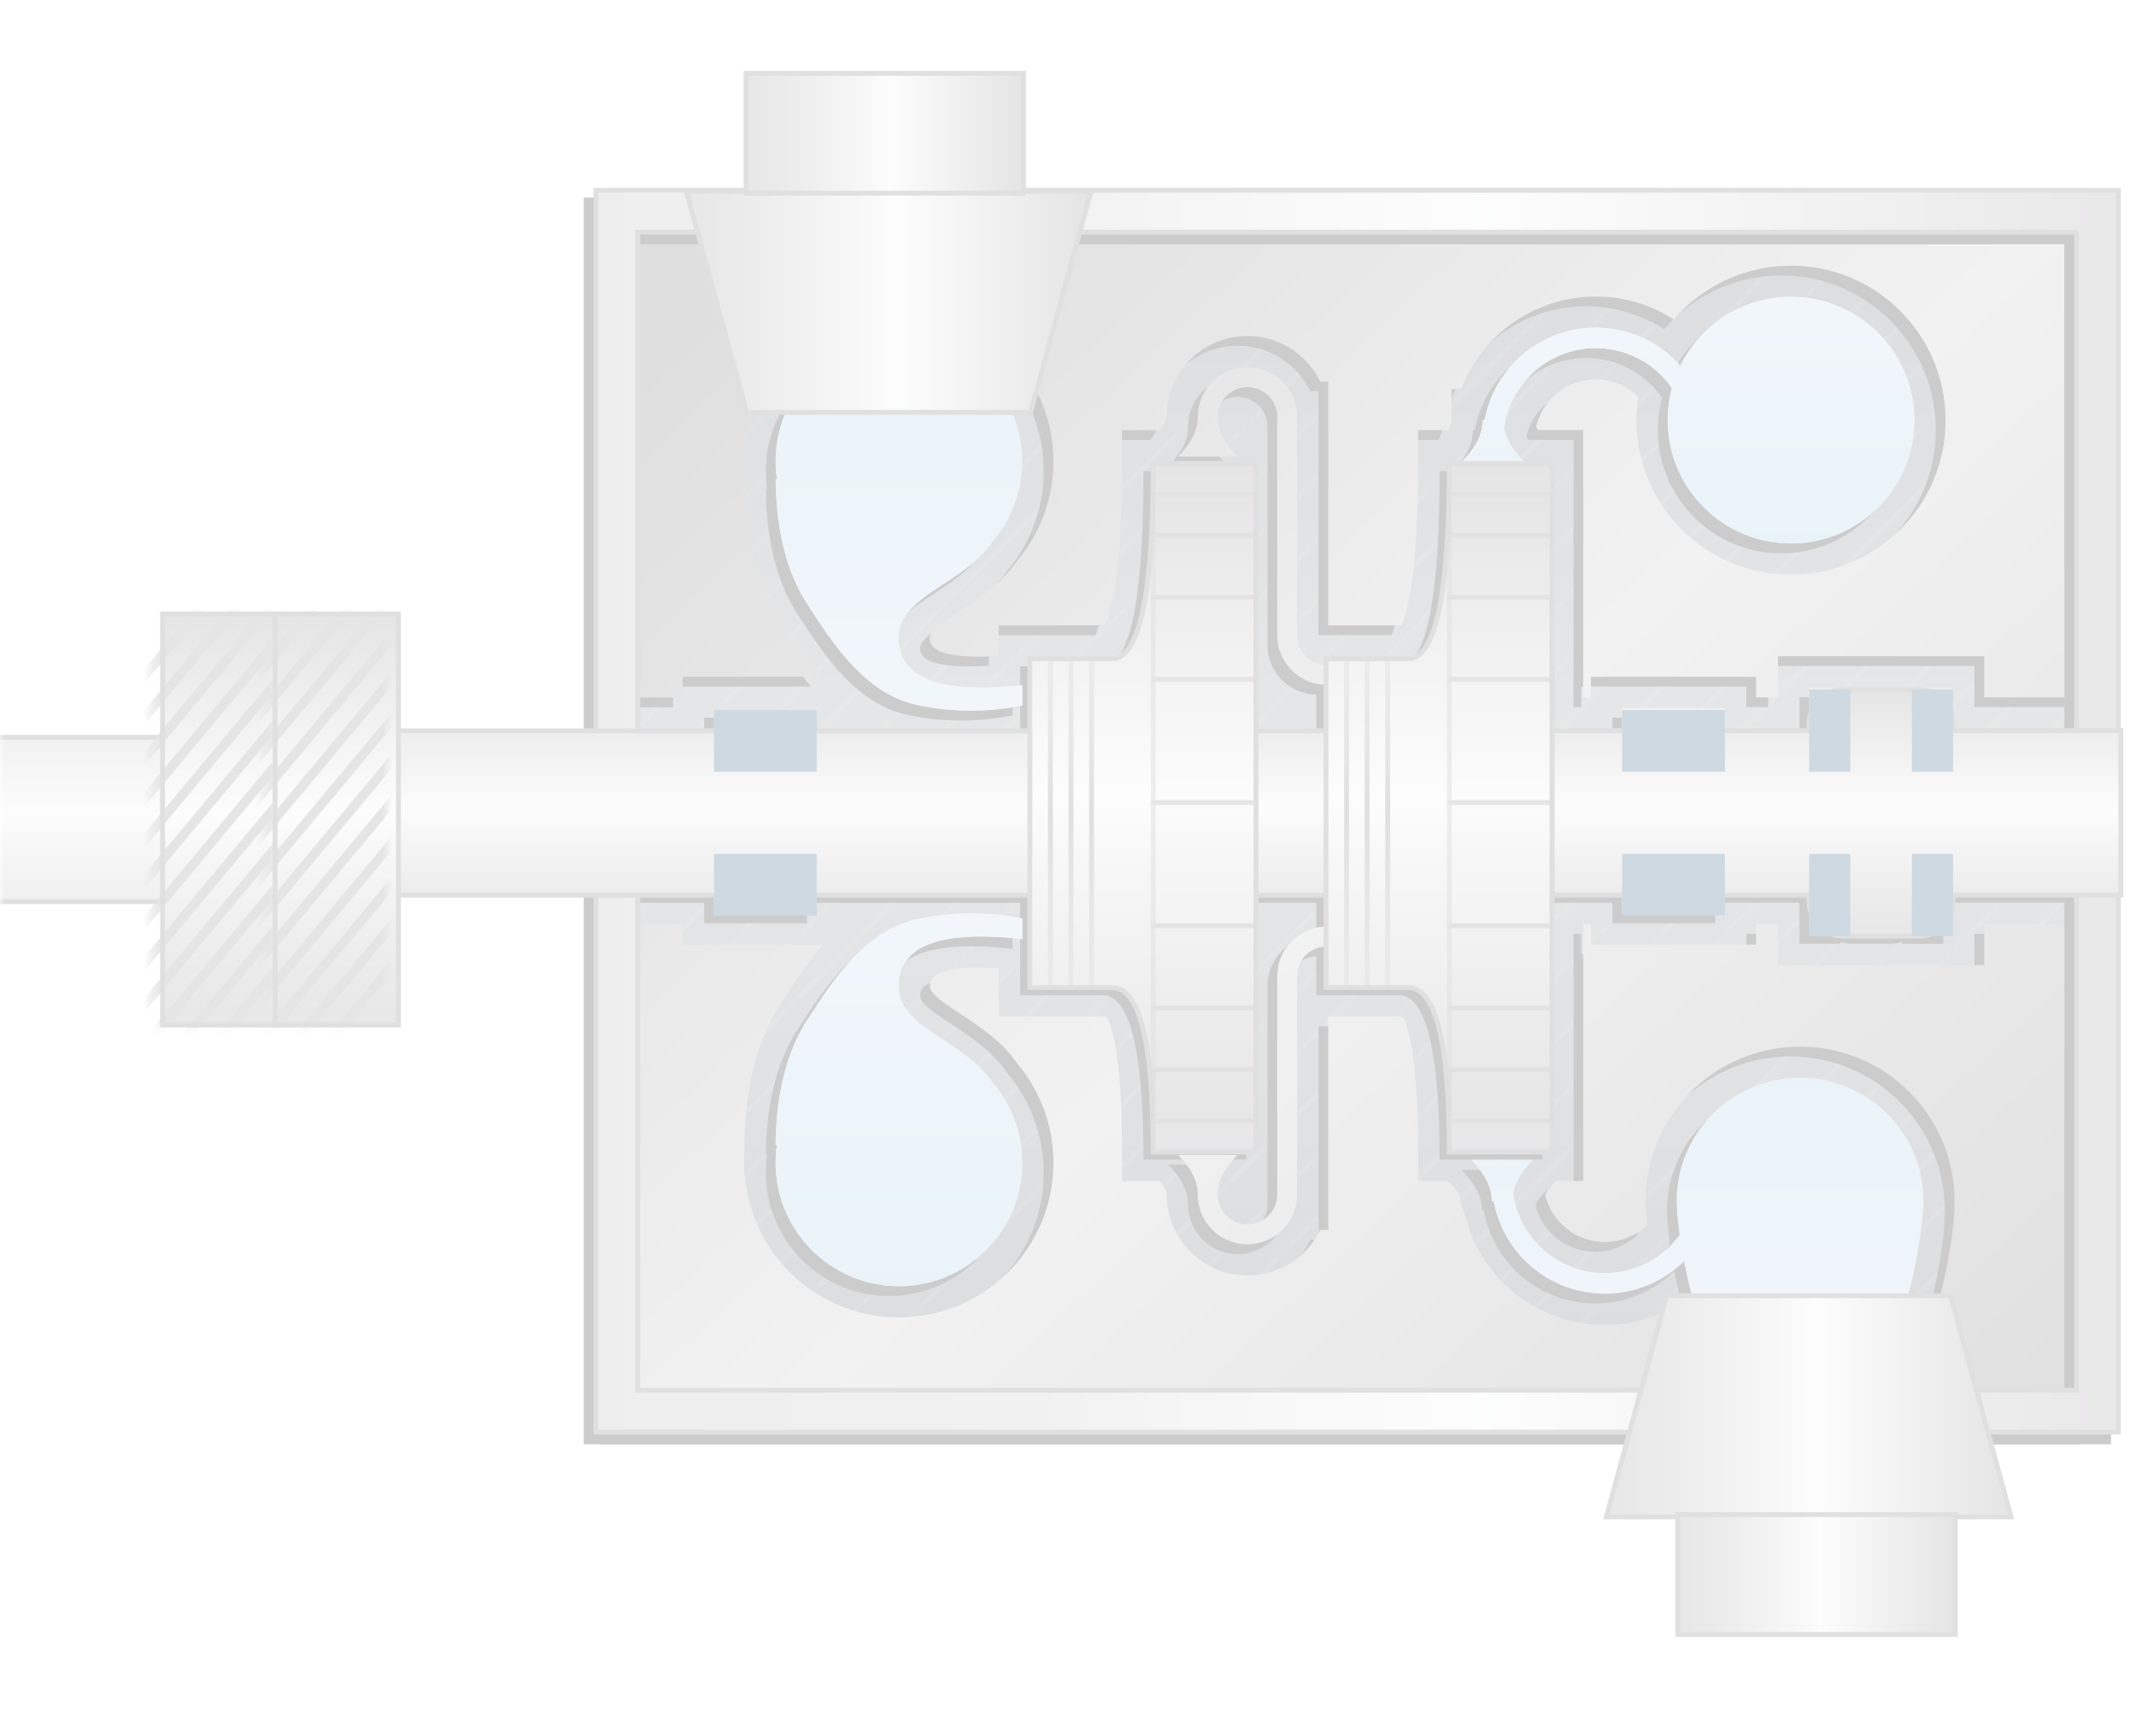 <svg width="219" height="178" xmlns="http://www.w3.org/2000/svg" xmlns:xlink="http://www.w3.org/1999/xlink"><defs><linearGradient x1="50%" y1="0%" x2="50%" y2="100%" id="q"><stop stop-color="#BDD3EB" offset="0%"/><stop stop-color="#93C5DE" offset="100%"/></linearGradient><linearGradient x1="50.034%" y1="99.984%" x2="50.034%" y2="-.004%" id="A"><stop stop-color="#8B878D" offset="0%"/><stop stop-color="#9F9CA1" offset="13.66%"/><stop stop-color="#D9D8DA" offset="42.07%"/><stop stop-color="#F3F4F4" offset="51.52%"/><stop stop-color="#807B80" offset="100%"/></linearGradient><linearGradient x1="50.034%" y1="99.984%" x2="50.034%" y2="-.004%" id="y"><stop stop-color="#8B878D" offset="0%"/><stop stop-color="#9F9CA1" offset="13.66%"/><stop stop-color="#D9D8DA" offset="42.07%"/><stop stop-color="#F3F4F4" offset="51.52%"/><stop stop-color="#807B80" offset="100%"/></linearGradient><linearGradient x1=".453%" y1="50.403%" x2="99.615%" y2="50.403%" id="k"><stop stop-color="#AFACB1" offset="0%"/><stop stop-color="#BAB9BC" offset="28.499%"/><stop stop-color="#D9D8DA" offset="42.07%"/><stop stop-color="#F3F4F4" offset="58.437%"/><stop stop-color="#958F95" offset="100%"/></linearGradient><linearGradient x1="50%" y1="0%" x2="50%" y2="100%" id="x"><stop stop-color="#636262" stop-opacity=".401" offset="0%"/><stop stop-color="#636262" offset="46.746%"/><stop stop-color="#636262" stop-opacity=".4" offset="100%"/></linearGradient><linearGradient x1="50%" y1="0%" x2="50%" y2="100%" id="l"><stop stop-color="#BDD3EB" offset="0%"/><stop stop-color="#93C5DE" offset="100%"/></linearGradient><linearGradient x1="50%" y1="0%" x2="50%" y2="100%" id="w"><stop stop-color="#636262" stop-opacity=".4" offset="0%"/><stop stop-color="#636262" offset="46.746%"/><stop stop-color="#636262" stop-opacity=".4" offset="100%"/></linearGradient><linearGradient x1="50.034%" y1="99.984%" x2="50.034%" y2="-.004%" id="v"><stop stop-color="#8B878D" offset="0%"/><stop stop-color="#9F9CA1" offset="13.66%"/><stop stop-color="#D9D8DA" offset="42.07%"/><stop stop-color="#F3F4F4" offset="51.52%"/><stop stop-color="#807B80" offset="100%"/></linearGradient><linearGradient x1="50%" y1="0%" x2="50%" y2="100%" id="o"><stop stop-color="#BDD3EB" offset="0%"/><stop stop-color="#93C5DE" offset="100%"/></linearGradient><linearGradient x1="50.034%" y1="114.901%" x2="50.034%" y2="-16.677%" id="d"><stop stop-color="#363D43" offset="0%"/><stop stop-color="#82888D" offset="52.238%"/><stop stop-color="#363D43" offset="100%"/></linearGradient><linearGradient x1="0%" y1="14.543%" x2="100%" y2="104.981%" id="h"><stop stop-color="#5E5D5E" offset="0%"/><stop stop-color="#BEBEBE" offset="47.838%"/><stop stop-color="#5E5D5E" offset="100%"/></linearGradient><linearGradient x1="50.034%" y1="99.984%" x2="50.034%" y2="-.004%" id="u"><stop stop-color="#8B878D" offset="0%"/><stop stop-color="#9F9CA1" offset="13.66%"/><stop stop-color="#D9D8DA" offset="42.07%"/><stop stop-color="#F3F4F4" offset="51.52%"/><stop stop-color="#807B80" offset="100%"/></linearGradient><linearGradient x1="50.034%" y1="99.984%" x2="50.034%" y2="-.004%" id="s"><stop stop-color="#8B878D" offset="0%"/><stop stop-color="#9F9CA1" offset="13.66%"/><stop stop-color="#D9D8DA" offset="42.07%"/><stop stop-color="#F3F4F4" offset="51.52%"/><stop stop-color="#807B80" offset="100%"/></linearGradient><linearGradient x1="50.034%" y1="99.984%" x2="50.034%" y2="-.004%" id="t"><stop stop-color="#8B878D" offset="0%"/><stop stop-color="#9F9CA1" offset="13.66%"/><stop stop-color="#D9D8DA" offset="42.07%"/><stop stop-color="#F3F4F4" offset="51.52%"/><stop stop-color="#807B80" offset="100%"/></linearGradient><filter x="0%" y="0%" width="100%" height="100%" filterUnits="objectBoundingBox" id="r"><feGaussianBlur in="SourceGraphic"/></filter><filter x="0%" y="0%" width="100%" height="100%" filterUnits="objectBoundingBox" id="n"><feGaussianBlur in="SourceGraphic"/></filter><filter x="0%" y="0%" width="100%" height="100%" filterUnits="objectBoundingBox" id="m"><feGaussianBlur in="SourceGraphic"/></filter><filter x="-6.7%" y="-6.6%" width="112.1%" height="114.9%" filterUnits="objectBoundingBox" id="i"><feOffset dx="-1" dy="1" in="SourceAlpha" result="shadowOffsetOuter1"/><feGaussianBlur stdDeviation="3" in="shadowOffsetOuter1" result="shadowBlurOuter1"/><feComposite in="shadowBlurOuter1" in2="SourceAlpha" operator="out" result="shadowBlurOuter1"/><feColorMatrix values="0 0 0 0 0 0 0 0 0 0 0 0 0 0 0 0 0 0 0.231 0" in="shadowBlurOuter1"/></filter><filter x="-6.9%" y="-6.6%" width="112.5%" height="114.9%" filterUnits="objectBoundingBox" id="f"><feOffset dx="-1" dy="1" in="SourceAlpha" result="shadowOffsetOuter1"/><feGaussianBlur stdDeviation="3" in="shadowOffsetOuter1" result="shadowBlurOuter1"/><feColorMatrix values="0 0 0 0 0 0 0 0 0 0 0 0 0 0 0 0 0 0 0.231 0" in="shadowBlurOuter1"/></filter><filter x="0%" y="0%" width="100%" height="100%" filterUnits="objectBoundingBox" id="p"><feGaussianBlur in="SourceGraphic"/></filter><path d="M153.402 75.496v52.34H1.598V75.513h7.555v2.088l14.38-.003c-1.4 1.646-2.82 3.676-4.397 6.155-2.395 3.764-3.592 8.552-3.66 14.322l-.036 3.003.074.005.016.218.041.434c.874 7.923 7.59 14.085 15.744 14.085 8.748 0 15.84-7.091 15.84-15.84l-.009-.546-.03-.574a15.78 15.78 0 00-3.44-8.787l-.222-.268-.15-.217c-1.155-1.6-2.59-2.815-4.74-4.259l-2.05-1.363c-1.724-1.186-2.1-1.706-2.025-2.339.135-1.146 2.12-1.933 7.056-1.599l.001 4.948H52.6l.107.209c.172.37.355.9.526 1.585l.084.351.085.393c.413 2.015.67 4.802.757 8.33l.003.124.025 1.842.004 4.025 3.854-.001.064.072c.467.556.655 1 .655 1.33l.009.378.01.178.024.285.048.362c.631 4.08 4.086 7.083 8.194 7.083l.364-.008.391-.027a8.293 8.293 0 006.585-4.402l.111-.225.834-.028V84.977h7.627l.107.209c.172.37.355.9.526 1.585.54 2.16.861 5.42.94 9.727l.017 2.157.001 3.181 3.067-.001.364.378.205.232c.51.603.717 1.09.717 1.464l.98 3.182.133.333.18.416c2.344 5.226 7.56 8.748 13.493 8.748l.512-.01.621-.033a14.736 14.736 0 004.73-1.166l.22-.1.088.29.163.508c.494 1.49 1.05 2.68 1.679 3.49 1.386 1.784 3.283 2.545 5.374 2.28.71-.09 1.39-.284 2.158-.58.09-.034.18-.07.274-.107l.603-.254 1.122-.487c1.15-.483 1.834-.67 2.476-.67.588 0 1.207.155 2.177.548l.626.265.794.35.604.255.273.11c.77.297 1.45.493 2.162.584 2.098.267 4-.508 5.382-2.308 1.97-2.565 3.822-11.409 3.822-15.644 0-8.748-7.092-15.84-15.84-15.84-8.748 0-15.84 7.092-15.84 15.84l.004.337.014.365c.012.252.03.522.053.806l.088.929-.182.172-.29.24a6.256 6.256 0 01-3.867 1.33l-.325-.008-.32-.024a6.299 6.299 0 01-5.472-4.788l.032-.066.103-.184c.189-.314.472-.67.866-1.064l.118-.119 2.788.001-.001-2.788v-2.55l-.002-20.995.791-.002v2.1h16.93l-.001-2.1 2.245-.002.001 4.21h21.144l-.001-4.211 10.816-.002zM123.71 91.265c6.983 0 12.644 5.66 12.644 12.644 0 2.895-1.524 11.566-3.161 13.697-.578.753-1.204 1.063-1.882 1.105l-.228.005c-1.915-.042-4.235-2.003-7.035-2.154l-.338-.01-.551.025c-2.545.221-4.7 1.887-6.51 2.103l-.241.02-.236.001c-.703-.026-1.35-.329-1.945-1.095-.837-1.077-1.632-3.8-2.215-6.611l-.186-.938a11.551 11.551 0 01-7.638 3.324l-.498.01-.414-.006c-5.361-.189-9.796-4.018-10.908-9.092l-.077-.383-.191-.001-.017-.37a4.69 4.69 0 00-.389-1.48l-.104-.223-.213-.396a8.328 8.328 0 00-1.094-1.445l-.29-.301h6.321l-.324.338c-.518.563-.923 1.126-1.215 1.689l-.058.115a4.991 4.991 0 00-.426 1.236c.621 4.637 4.593 8.212 9.4 8.212a9.46 9.46 0 007.686-3.933c-.198-1.41-.311-2.641-.311-3.442 0-6.983 5.66-12.644 12.644-12.644zM33.423 74.933a26.605 26.605 0 0110.536 0v2.107l-.716-.075a37.375 37.375 0 00-3.27-.183h-.445c-5.129.038-7.866 1.53-8.213 4.473-.58 4.93 6.523 5.901 9.594 10.489a12.6 12.6 0 013.05 8.237c0 6.852-5.449 12.43-12.25 12.638l-.394.006-.393-.006c-6.801-.208-12.25-5.786-12.25-12.638 0-.63.046-1.251.135-1.858l-.136-.01c.062-5.214 1.115-9.429 3.161-12.644 2.673-4.2 5.486-8.277 9.651-9.957l.469-.176c.472-.166.962-.302 1.47-.403zm89.356-63.747c6.983 0 12.644 5.66 12.644 12.644 0 6.851-5.449 12.43-12.25 12.638l-.394.006-.394-.006c-6.8-.208-12.25-5.787-12.25-12.638 0-1.134.15-2.233.43-3.279a9.468 9.468 0 00-7.385-4.088l-.42-.01-.378.008c-4.635.182-8.416 3.69-9.02 8.204.22 1.127.896 2.253 2.022 3.38h2.9l-.001 27.402 7.18-.002v-2.113h10.538l-.002 2.113 8.64-.001v-4.219h4.215l-.001.171.335-.074a5.623 5.623 0 011.044-.097h3.566l.354.011c.351.022.694.076 1.025.16l-.001-.17h4.215l-.001 4.216 14.012-.001v16.86l-14.012.003v4.21h-4.214v-.172l-.334.074a5.6 5.6 0 01-.69.086l-.354.011h-3.566l-.354-.01a5.584 5.584 0 01-1.024-.16v.17h-4.215v-4.208l-8.64.002.002 2.099h-10.537v-2.1l-7.181.002V98.64H87.748l-.006-1.272c-.104-10.39-1.507-15.586-4.209-15.586h-8.429v-3.99l-.15.007-.246.029a3.055 3.055 0 00-2.56 2.764l-.01.251v22.903h-.025l-.038.295a5.091 5.091 0 01-4.735 4.277l-.29.009-.29-.008a5.09 5.09 0 01-4.769-4.509l-.023-.284-.02-.602c-.089-1.149-.663-2.297-1.723-3.445l-.301-.314h6.107l-.301.314c-1.06 1.148-1.634 2.296-1.723 3.445l-.012.313.01.239.029.246a3.055 3.055 0 006.06-.246l.009-.239V80.65l.007-.173.058-.449a5.091 5.091 0 014.936-4.273v-3.443l-7.181.002.001 26.327H57.386l-.006-1.272c-.104-10.39-1.507-15.586-4.208-15.586h-8.43v-9.467l-21.856.003v2.088H12.349v-2.087l-10.751.001V55.46l10.75-.002.001-2.126h10.537v2.124l21.856-.003v-7.389h8.43l.149-.006c2.612-.226 3.965-6.429 4.06-18.61l.005-1.404h10.537l-.001 27.408 7.181-.002v-4.492l-.202-.004-.298-.025a5.092 5.092 0 01-4.474-4.53l-.02-.16-.007-.172V23.48l-.01-.239a3.054 3.054 0 00-6.088 0l-.01.239.012.313c.089 1.149.663 2.297 1.723 3.445l.301.314h-6.107l.3-.314c1.157-1.252 1.736-2.505 1.736-3.758l.008-.289.023-.284a5.09 5.09 0 0110.122.063l.026.001v22.903l.01.251a3.054 3.054 0 002.805 2.794l.15.004v-.858h8.43l.149-.006c2.611-.226 3.965-6.429 4.06-18.61l.005-1.404h1.315l.29-.3c1.211-1.305 1.817-2.61 1.817-3.914h.191l.077-.384c1.14-5.204 5.776-9.1 11.323-9.1 3.45 0 6.548 1.508 8.671 3.9a12.644 12.644 0 0111.348-7.06zM31.315 15.4c6.983 0 12.644 5.661 12.644 12.644a12.6 12.6 0 01-3.05 8.238c-3.07 4.588-10.174 5.558-9.594 10.489.355 3.014 3.216 4.505 8.584 4.473l.466-.006c.38-.008.774-.024 1.179-.046l.809-.054c.347-.027.703-.059 1.067-.095l.54-.057v2.107l-.753.14c-3.262.559-6.523.512-9.784-.14-4.929-.986-8.094-5.128-10.994-9.606l-.597-.93c-2.046-3.216-3.1-7.43-3.16-12.645l.135-.01a12.747 12.747 0 01-.136-1.858c0-6.983 5.661-12.644 12.644-12.644zM153.402 0v52.245l-10.816.001.001-4.217h-21.144l-.001 4.219-2.245.001.002-2.112h-16.931v2.112l-.79.002.002-27.403h-4.621l-.082-.128-.102-.183-.032-.068.085-.315a6.294 6.294 0 016.032-4.504l.367.01.396.036a6.257 6.257 0 013.47 1.593l.13.123-.084.634c-.066.589-.1 1.184-.1 1.784 0 8.748 7.092 15.84 15.84 15.84 8.748 0 15.84-7.092 15.84-15.84 0-8.749-7.092-15.84-15.84-15.84l-.492.007-.53.025a15.825 15.825 0 00-10.791 5.253l-.2.228-.38-.236-.457-.265a14.75 14.75 0 00-7.17-1.851l-.437.006-.481.022a14.8 14.8 0 00-12.791 9.208l-.1.252-.977.004v3.187l-.008.13-.025.14a2.22 2.22 0 01-.287.651l-.065.097H84.55v3.196l-.007 1.583c-.051 5.678-.384 9.954-.978 12.774l-.085.386-.087.361c-.176.698-.362 1.243-.542 1.628l-.047.09h-7.472V19.885l-.834-.03-.111-.224-.174-.313a8.287 8.287 0 00-15.438 3.695l-.012.378-.008.14-.029.17c-.066.288-.228.608-.516.978l-.14.17h-3.88l-.003 3.916-.02 1.982-.023 1.206c-.112 4.533-.43 8.028-.94 10.449l-.085.386-.087.361c-.176.698-.362 1.243-.542 1.628l-.047.09-10.898.002v3.127c-4.964.333-6.922-.456-7.057-1.597-.07-.598.26-1.095 1.75-2.148l.575-.396 1.637-1.083.597-.405.5-.352c1.62-1.163 2.787-2.235 3.755-3.578l.155-.223.218-.261a15.79 15.79 0 003.48-9.908c0-8.748-7.093-15.84-15.84-15.84l-.444.006-.44.019c-7.899.434-14.255 6.655-14.902 14.494l-.016.218-.074.005.036 3.004.016.78c.163 5.422 1.358 9.95 3.644 13.542 1.486 2.336 2.833 4.273 4.155 5.866l-14.137-.001-.001 2.125-7.555.002V0h151.804z" id="g"/><path id="c" d="M.708.037H151.9v127.835H.096z"/><path id="a" d="M0 0h219v310H0z"/><path d="M156.598 0H0v127.835h156.598V0zm-4.794 4.794V123.04H4.794V4.794h147.01z" id="j"/><path id="z" d="M0 0h12.644v42.147H0z"/><path id="C" d="M0 0h12.644v42.147H0z"/></defs><g transform="translate(0 -91)" fill="none" fill-rule="evenodd"><mask id="b" fill="#fff"><use xlink:href="#a"/></mask><g mask="url(#b)" opacity=".2"><g transform="translate(60.85 110.258)"><mask id="e" fill="#fff"><use xlink:href="#c"/></mask><use fill="url(#d)" fill-rule="nonzero" xlink:href="#c"/><g opacity=".603"><g opacity=".148" mask="url(#e)" stroke="#FFF" stroke-linecap="square" stroke-width=".5"><path d="M-537.356 187.571l900.89-902.997M-537.356 193.893l900.89-902.997M-537.356 200.215l900.89-902.997M-537.356 206.537l900.89-902.997M-537.356 212.859l900.89-902.997M-537.356 219.181l900.89-902.997M-537.356 225.503l900.89-902.997M-537.356 231.825l900.89-902.997M-537.356 238.147l900.89-902.997M-537.356 244.469l900.89-902.997M-537.356 250.791l900.89-902.997M-537.356 257.113l900.89-902.997M-537.356 263.435l900.89-902.997M-537.356 269.757l900.89-902.997M-537.356 276.079l900.89-902.997M-537.356 282.401l900.89-902.997M-537.356 288.723l900.89-902.997M-537.356 295.045l900.89-902.997M-537.356 301.367l900.89-902.997M-537.356 307.689l900.89-902.997M-537.356 314.011l900.89-902.997M-537.356 320.333l900.89-902.997M-537.356 326.655l900.89-902.997M-537.356 332.977l900.89-902.997M-537.356 339.3l900.89-902.998M-537.356 345.622l900.89-902.998M-537.356 351.944l900.89-902.997M-537.356 358.266l900.89-902.997M-537.356 364.588l900.89-902.997M-537.356 370.91l900.89-902.997M-537.356 377.232l900.89-902.997M-537.356 383.554l900.89-902.997M-537.356 389.876l900.89-902.997M-537.356 396.198l900.89-902.997M-537.356 402.52l900.89-902.997M-537.356 408.842l900.89-902.997M-537.356 415.164l900.89-902.997M-537.356 421.486l900.89-902.997M-537.356 427.808l900.89-902.997M-537.356 434.13l900.89-902.997M-537.356 440.452l900.89-902.997M-537.356 446.774l900.89-902.997M-537.356 453.096l900.89-902.997M-537.356 459.418l900.89-902.997M-537.356 465.74l900.89-902.997M-537.356 472.062l900.89-902.997M-537.356 478.384l900.89-902.997M-537.356 484.706l900.89-902.997M-537.356 491.028l900.89-902.997M-537.356 497.35l900.89-902.997M-537.356 503.672l900.89-902.997M-537.356 509.994l900.89-902.997M-537.356 516.316l900.89-902.997M-537.356 522.638l900.89-902.997M-537.356 528.96l900.89-902.997M-537.356 535.283l900.89-902.998M-537.356 541.605l900.89-902.997M-537.356 547.927l900.89-902.997M-537.356 554.249l900.89-902.997M-537.356 560.571l900.89-902.997M-537.356 566.893l900.89-902.997M-537.356 573.215l900.89-902.997M-537.356 579.537l900.89-902.997M-537.356 585.859l900.89-902.997M-537.356 592.181l900.89-902.997M-537.356 598.503l900.89-902.997M-537.356 604.825l900.89-902.997M-537.356 611.147l900.89-902.997M-537.356 617.469l900.89-902.997M-537.356 623.791l900.89-902.997M-537.356 630.113l900.89-902.997M-537.356 636.435l900.89-902.997M-537.356 642.757l900.89-902.997M-537.356 649.079l900.89-902.997M-537.356 655.401l900.89-902.997M-537.356 661.723l900.89-902.997M-537.356 668.045l900.89-902.997M-537.356 674.367l900.89-902.997M-537.356 680.689l900.89-902.997M-537.356 687.011l900.89-902.997M-537.356 693.333l900.89-902.997M-537.356 699.655l900.89-902.997M-537.356 705.977l900.89-902.997M-537.356 712.299l900.89-902.997M-537.356 718.621l900.89-902.997M-537.356 724.944l900.89-902.998M-537.356 731.266l900.89-902.997M-537.356 737.588l900.89-902.997M-537.356 743.91l900.89-902.997M-537.356 750.232l900.89-902.997M-537.356 756.554l900.89-902.997M-537.356 762.876l900.89-902.997M-537.356 769.198l900.89-902.997M-537.356 775.52l900.89-902.997M-537.356 781.842l900.89-902.997M-537.356 788.164l900.89-902.997M-537.356 794.486l900.89-902.997M-537.356 800.808l900.89-902.997M-537.356 807.13l900.89-902.997M-537.356 813.452l900.89-902.997M-537.356 819.774l900.89-902.997M-537.356 826.096l900.89-902.997M-537.356 832.418l900.89-902.997M-537.356 838.74l900.89-902.997M-537.356 845.062l900.89-902.997M-537.356 851.384l900.89-902.997M-537.356 857.706l900.89-902.997M-537.356 864.028l900.89-902.997M-537.356 870.35l900.89-902.997M-537.356 876.672l900.89-902.997M-537.356 882.994l900.89-902.997M-537.356 889.316l900.89-902.997M-537.356 895.638L363.534-7.359M-537.356 901.96L363.534-1.037M-537.356 908.282L363.534 5.285M-537.356 914.604l900.89-902.997M-537.356 920.927l900.89-902.998M-537.356 927.249l900.89-902.997M-537.356 933.571l900.89-902.997M-537.356 939.893l900.89-902.997M-537.356 946.215l900.89-902.997M-537.356 952.537L363.534 49.54M-537.356 958.859l900.89-902.997M-537.356 965.181l900.89-902.997M-537.356 971.503l900.89-902.997M-537.356 977.825l900.89-902.997M-537.356 984.147L363.534 81.15M-537.356 990.469l900.89-902.997M-537.356 996.791l900.89-902.997M-537.356 1003.113l900.89-902.997M-537.356 1009.435l900.89-902.997M-537.356 1015.757l900.89-902.997M-537.356 1022.079l900.89-902.997M-537.356 1028.401l900.89-902.997M-537.356 1034.723l900.89-902.997M-537.356 1041.045l900.89-902.997M-537.356 1047.367l900.89-902.997M-537.356 1053.689l900.89-902.997M-537.356 1060.011l900.89-902.997"/></g></g></g><g fill-rule="nonzero" transform="translate(60.85 110.258)"><use fill="#000" filter="url(#f)" xlink:href="#g"/><use fill="url(#h)" xlink:href="#g"/></g><g fill-rule="nonzero" transform="translate(60.85 110.258)"><use fill="#000" filter="url(#i)" xlink:href="#j"/><path stroke="#636262" stroke-width=".5" d="M156.348.25v127.335H.25V.25h156.098zm-4.294 4.294H4.544V123.29h147.51V4.544z" stroke-linejoin="square" fill="url(#k)" fill-rule="evenodd"/></g><path d="M44.5 87.703v2.107c-7.994-.89-12.208.515-12.644 4.215-.58 4.933 6.527 5.902 9.596 10.493a12.595 12.595 0 013.048 8.234c0 6.983-5.66 12.644-12.644 12.644-6.983 0-12.644-5.661-12.644-12.644 0-.631.046-1.252.136-1.858l-.136-.01c.062-5.214 1.115-9.43 3.161-12.644 3.069-4.823 6.322-9.483 11.59-10.537a26.605 26.605 0 0110.537 0z" fill="url(#l)" filter="url(#m)" transform="translate(60.31 97.474)"/><path d="M44.5 28.697v2.108c-7.994-.89-12.208.514-12.644 4.215-.58 4.932 6.527 5.901 9.596 10.493a12.595 12.595 0 013.048 8.233c0 6.983-5.66 12.644-12.644 12.644-6.983 0-12.644-5.66-12.644-12.644 0-.631.046-1.251.136-1.858l-.136-.01c.062-5.214 1.115-9.429 3.161-12.644 3.069-4.822 6.322-9.483 11.59-10.537a26.605 26.605 0 0110.537 0z" fill="url(#l)" filter="url(#n)" transform="matrix(1 0 0 -1 60.31 192.035)"/><path d="M133.734 105.145c1.637 2.132 3.16 10.803 3.16 13.698 0 6.983-5.66 12.644-12.643 12.644-6.983 0-12.644-5.66-12.644-12.644 0-.802.113-2.035.31-3.445a9.467 9.467 0 00-7.686-3.93c-4.807 0-8.778 3.576-9.399 8.213.223 1.125.898 2.251 2.023 3.377h-6.322c1.405-1.405 2.108-2.81 2.108-4.215h.19c.992-5.396 5.719-9.483 11.4-9.483 3.17 0 6.043 1.273 8.135 3.335.593-3.124 1.472-6.353 2.402-7.55 2.313-2.978 5.42 1.054 9.483 1.054 4.088 0 7.171-4.063 9.483-1.054z" fill="url(#o)" filter="url(#p)" transform="matrix(1 0 0 -1 60.31 332.996)"/><path d="M123.32 23.956c6.983 0 12.644 5.66 12.644 12.644 0 6.983-5.66 12.644-12.644 12.644-6.983 0-12.644-5.66-12.644-12.644 0-1.134.15-2.233.43-3.279a9.47 9.47 0 00-7.806-4.097c-4.806 0-8.777 3.576-9.398 8.213.222 1.126.897 2.252 2.023 3.378h-6.322c1.405-1.405 2.107-2.81 2.107-4.215h.191c.991-5.395 5.718-9.483 11.4-9.483 3.45 0 6.548 1.508 8.672 3.9a12.643 12.643 0 0111.347-7.061z" fill="url(#q)" filter="url(#r)" transform="translate(60.31 97.474)"/><g fill-rule="nonzero" stroke="#636262" stroke-width=".5"><path d="M10.983-7.662V33.83l22.68-6.186v-29.12l-22.68-6.186z" fill="url(#s)" transform="matrix(0 -1 -1 0 198.525 257.52)"/><path d="M21.284-7.833H9.001v28.45h12.283v-28.45z" transform="rotate(90 -22.33 214.972)" fill="url(#t)"/></g><g fill-rule="nonzero" stroke="#636262" stroke-width=".5"><path d="M10.932 3.72v41.492l22.68-6.186V9.905l-22.68-6.186z" fill="url(#s)" transform="rotate(90 7.955 107.623)"/><path d="M21.622-7.034H9.34v28.45h12.283v-28.45z" transform="rotate(90 4.36 93.544)" fill="url(#t)"/></g><g><path d="M163.855 24.65a3.5 3.5 0 013.5 3.5l-.001.715h17.198v16.858l-17.198.001v.713a3.5 3.5 0 01-3.5 3.5h-7.75a3.5 3.5 0 01-3.5-3.5l-.001-.71L0 45.746V28.89l152.603-.022v-.718a3.5 3.5 0 013.5-3.5h7.752z" stroke="#636262" stroke-width=".5" fill="url(#u)" fill-rule="nonzero" transform="translate(32.887 137.051)"/><g stroke-width=".5"><path d="M12.644 0h10.537v70.596H12.644c0-11.24-1.405-16.859-4.215-16.859H0V20.02H8.429c2.81 0 4.215-6.673 4.215-20.02z" stroke="#636262" fill="url(#v)" fill-rule="nonzero" transform="translate(135.954 138.52)"/><path stroke="#636262" fill-opacity=".04" fill="#000" opacity=".5" d="M148.598 160.647h10.537v12.644h-10.537z"/><path stroke="#636262" fill-opacity=".04" fill="#000" opacity=".5" d="M148.598 173.29h10.537v12.645h-10.537z"/><path stroke="#636262" fill-opacity=".06" fill="#000" opacity=".5" d="M148.598 152.218h10.537v8.429h-10.537zM148.598 185.935h10.537v8.429h-10.537z"/><path stroke="#636262" fill-opacity=".08" fill="#000" opacity=".5" d="M148.598 145.896h10.537v6.322h-10.537zM148.598 194.365h10.537v6.322h-10.537z"/><path stroke="#636262" fill-opacity=".104" fill="#000" opacity=".5" d="M148.598 141.68h10.537v4.216h-10.537z"/><path stroke="#636262" fill-opacity=".1" fill="#000" opacity=".7" d="M148.598 200.687h10.537v5.268h-10.537z"/><path stroke="url(#w)" stroke-linecap="square" d="M2.107 53.737V20.02M4.215 53.737V20.02M6.322 53.737V20.02" transform="translate(135.954 138.52)"/><path stroke="url(#x)" stroke-linecap="square" d="M8.429 53.737V20.02" transform="translate(135.954 138.52)"/></g><path d="M200.241 161.7v8.43h-4.215v-8.43h4.215zm-10.537 0v8.43h-4.214v-8.43h4.214zM200.241 186.989v-8.43h-4.215v8.43h4.215zm-10.537 0v-8.43h-4.214v8.43h4.214zM73.2 163.808h10.537v6.322H73.2zM73.2 178.56h10.537v6.321H73.2zM166.315 163.808h10.537v6.322h-10.537zM166.315 178.56h10.537v6.321h-10.537z" fill="#0F436B"/><g stroke-width=".5"><path d="M12.644 0h10.537v70.596H12.644c0-11.24-1.405-16.859-4.215-16.859H0V20.02H8.429c2.81 0 4.215-6.673 4.215-20.02z" stroke="#636262" fill="url(#v)" fill-rule="nonzero" transform="translate(105.593 138.52)"/><path stroke="#636262" fill-opacity=".04" fill="#000" opacity=".5" d="M118.237 160.647h10.537v12.644h-10.537z"/><path stroke="#636262" fill-opacity=".04" fill="#000" opacity=".5" d="M118.237 173.29h10.537v12.645h-10.537z"/><path stroke="#636262" fill-opacity=".06" fill="#000" opacity=".5" d="M118.237 152.218h10.537v8.429h-10.537zM118.237 185.935h10.537v8.429h-10.537z"/><path stroke="#636262" fill-opacity=".08" fill="#000" opacity=".5" d="M118.237 145.896h10.537v6.322h-10.537zM118.237 194.365h10.537v6.322h-10.537z"/><path stroke="#636262" fill-opacity=".104" fill="#000" opacity=".5" d="M118.237 141.68h10.537v4.216h-10.537z"/><path stroke="#636262" fill-opacity=".1" fill="#000" opacity=".7" d="M118.237 200.687h10.537v5.268h-10.537z"/><path stroke="url(#w)" stroke-linecap="square" d="M2.107 53.737V20.02M4.215 53.737V20.02M6.322 53.737V20.02" transform="translate(105.593 138.52)"/><path stroke="url(#x)" stroke-linecap="square" d="M8.429 53.737V20.02" transform="translate(105.593 138.52)"/></g><g><path d="M197.037 71.846l6.322 8.429h7.375V76.06h14.752v4.215h51.552a4 4 0 014 4v8.859a4 4 0 01-4 4h-51.552v4.214h-14.752v-4.214h-7.375l-6.322 8.43h-46.362l-6.322-8.43h-26.556a4 4 0 01-4-4v-8.859a4 4 0 014-4h26.556l6.322-8.43h46.362z" stroke="#636262" stroke-width=".5" fill="url(#y)" fill-rule="nonzero" transform="translate(-249.948 86.324)"/><g transform="translate(16.667 153.954)"><mask id="B" fill="#fff"><use xlink:href="#z"/></mask><use fill="url(#A)" fill-rule="nonzero" xlink:href="#z"/><path fill="#7F7F7F" fill-rule="nonzero" mask="url(#B)" transform="matrix(-1 0 0 1 11.527 0)" d="M-7.106-2.107l-.62.745 26.36 31.632.62-.745zM-7.106 2.107l-.62.745 26.36 31.633.62-.746zM-7.106 6.322l-.62.745L18.633 38.7l.62-.745zM-7.106 10.537l-.62.745 26.36 31.632.62-.745zM-7.106 14.751l-.62.745 26.36 31.633.62-.745zM-7.106 18.966l-.62.745 26.36 31.632.62-.745zM-7.106 23.18l-.62.746 26.36 31.632.62-.745zM-7.106 27.395l-.62.746 26.36 31.632.62-.745zM-7.106-6.322l-.62.745 26.36 31.632.62-.745zM-7.106-10.537l-.62.745 26.36 31.632.62-.745zM-7.106-14.751l-.62.745 26.36 31.632.62-.745zM-7.106-18.966l-.62.745 26.36 31.632.62-.745z"/></g><path stroke="#636262" stroke-width=".5" d="M16.667 153.954h12.644v42.147H16.667z"/><g><g transform="translate(28.208 153.954)"><mask id="D" fill="#fff"><use xlink:href="#C"/></mask><use fill="url(#A)" fill-rule="nonzero" xlink:href="#C"/><path fill="#7F7F7F" fill-rule="nonzero" mask="url(#D)" transform="matrix(-1 0 0 1 11.527 0)" d="M-7.106-2.107l-.62.745 26.36 31.632.62-.745zM-7.106 2.107l-.62.745 26.36 31.633.62-.746zM-7.106 6.322l-.62.745L18.633 38.7l.62-.745zM-7.106 10.537l-.62.745 26.36 31.632.62-.745zM-7.106 14.751l-.62.745 26.36 31.633.62-.745zM-7.106 18.966l-.62.745 26.36 31.632.62-.745zM-7.106 23.18l-.62.746 26.36 31.632.62-.745zM-7.106 27.395l-.62.746 26.36 31.632.62-.745zM-7.106-6.322l-.62.745 26.36 31.632.62-.745zM-7.106-10.537l-.62.745 26.36 31.632.62-.745zM-7.106-14.751l-.62.745 26.36 31.632.62-.745zM-7.106-18.966l-.62.745 26.36 31.632.62-.745z"/></g><path stroke="#636262" stroke-width=".5" d="M28.208 153.954h12.644v42.147H28.208z"/></g></g></g></g></g></svg>